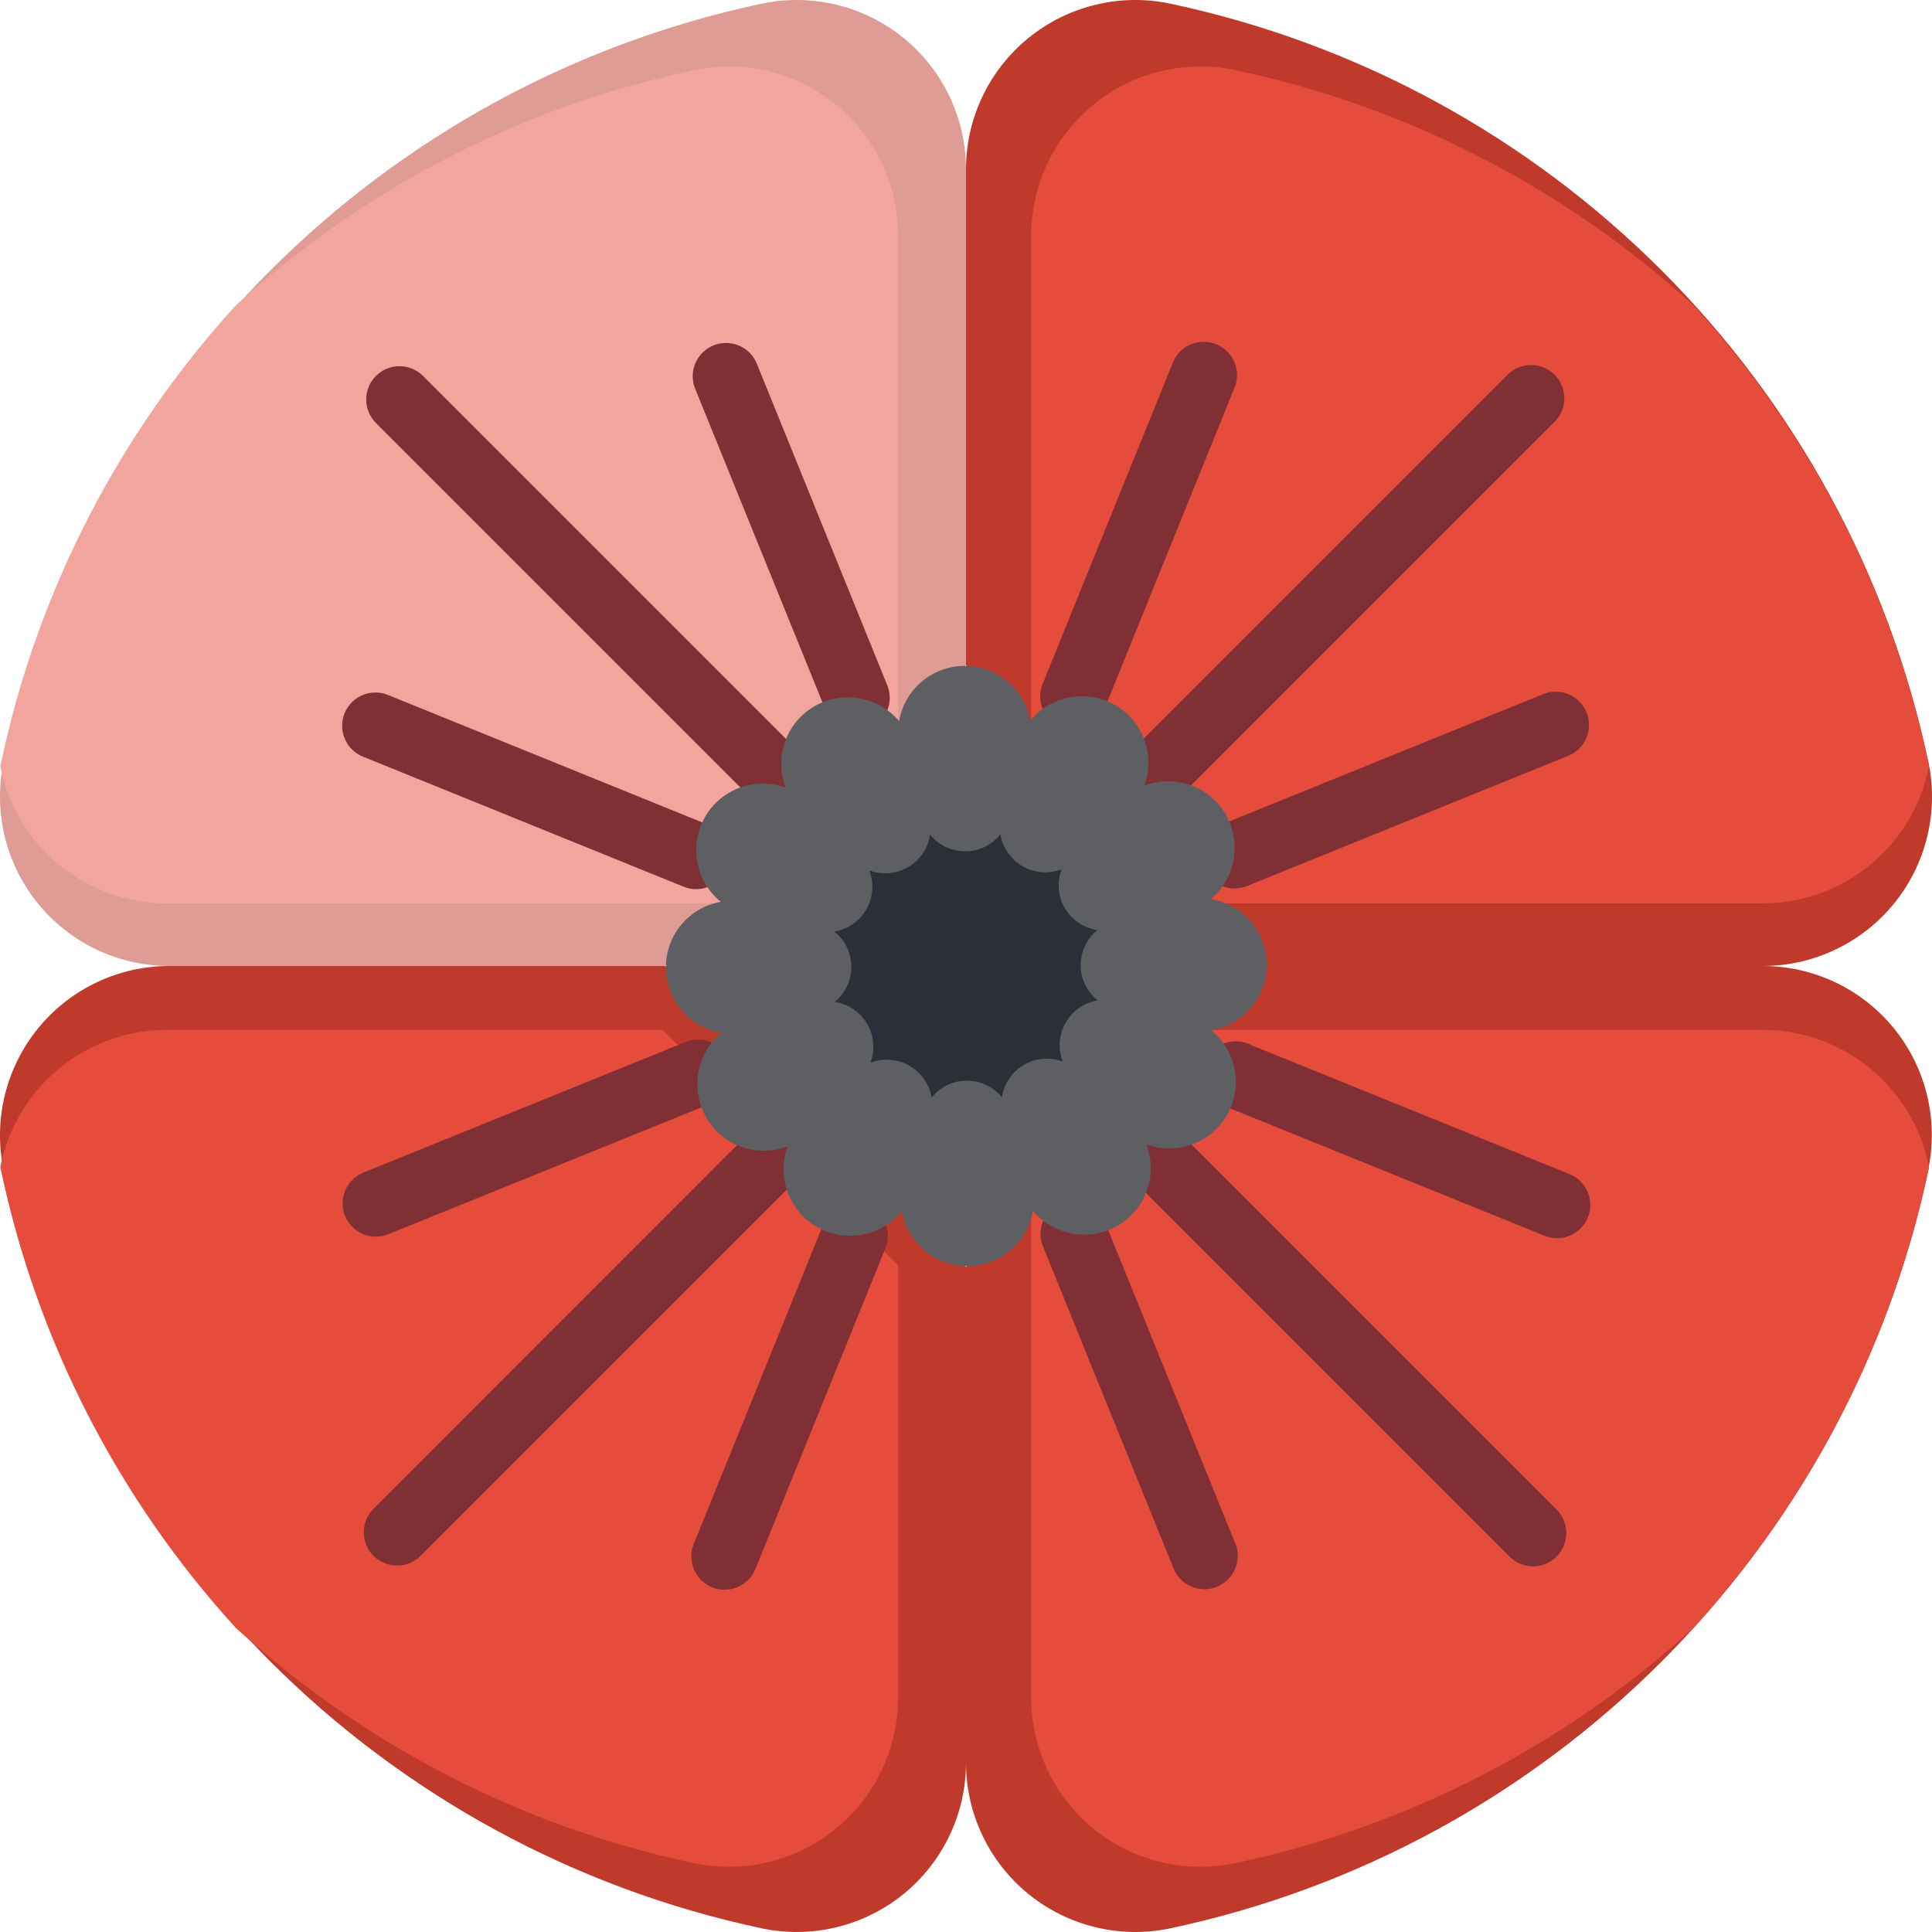 <svg id="poppy" xmlns="http://www.w3.org/2000/svg" xmlns:xlink="http://www.w3.org/1999/xlink" viewBox="0 0 503.908 503.908" shape-rendering="geometricPrecision" text-rendering="geometricPrecision"><style><![CDATA[#poppy-top-left {animation: poppy-top-left_c_o 2000ms linear infinite normal forwards}@keyframes poppy-top-left_c_o { 0% {opacity: 0.5} 25% {opacity: 1} 75% {opacity: 1} 100% {opacity: 0.5} }#poppy-top-right {animation: poppy-top-right_c_o 2000ms linear infinite normal forwards}@keyframes poppy-top-right_c_o { 0% {opacity: 1} 25% {opacity: 0.5} 50% {opacity: 1} 100% {opacity: 1} }#poppy-bottom-right {animation: poppy-bottom-right_c_o 2000ms linear infinite normal forwards}@keyframes poppy-bottom-right_c_o { 0% {opacity: 1} 25% {opacity: 1} 50% {opacity: 0.5} 75% {opacity: 1} 100% {opacity: 1} }#poppy-bottom-left {animation: poppy-bottom-left_c_o 2000ms linear infinite normal forwards}@keyframes poppy-bottom-left_c_o { 0% {opacity: 1} 50% {opacity: 1} 75% {opacity: 0.5} 100% {opacity: 1} }]]></style><g id="poppy-top-left" opacity="0.5"><path id="poppy-path1" d="M173.504,251.953L44.203,251.953C30.93,251.969,18.352,246.012,9.957,235.73C1.559,225.449,-1.766,211.934,0.898,198.93C21.914,99.555,99.555,21.914,198.93,0.898C211.934,-1.766,225.449,1.559,235.73,9.957C246.012,18.352,251.969,30.93,251.953,44.203L251.953,173.504ZM173.504,251.953" fill="rgb(192,58,43)" stroke="none" stroke-width="1"/><path id="poppy-path2" d="M0.121,200.051C0.105,199.789,0.133,199.523,0.207,199.27C9.609,154.621,30.797,113.301,61.559,79.602C95.258,48.836,136.578,27.652,181.227,18.246C194.234,15.582,207.75,18.906,218.031,27.305C228.312,35.703,234.27,48.285,234.25,61.559L234.25,190.859L199.539,235.629L43.508,235.629C22.422,235.609,4.27,220.727,0.121,200.051ZM0.121,200.051" fill="rgb(230,76,60)" stroke="none" stroke-width="1"/></g><g id="poppy-top-right"><path id="poppy-path3" d="M251.953,173.504L251.953,44.203C251.938,30.93,257.898,18.352,268.18,9.957C278.461,1.559,291.973,-1.766,304.977,0.898C404.352,21.914,481.992,99.555,503.008,198.93C505.672,211.934,502.348,225.449,493.953,235.73C485.555,246.012,472.98,251.969,459.703,251.953L330.402,251.953ZM251.953,173.504" fill="rgb(192,58,43)" stroke="none" stroke-width="1"/><path id="poppy-path4" d="M503.094,200.051C503.109,199.789,503.078,199.523,503.008,199.27C493.602,154.621,472.418,113.301,441.652,79.602C407.953,48.836,366.637,27.652,321.984,18.246C308.98,15.582,295.465,18.906,285.184,27.305C274.902,35.703,268.945,48.285,268.961,61.559L268.961,190.859L312.352,235.629L459.703,235.629C480.793,235.609,498.941,220.727,503.094,200.051ZM503.094,200.051" fill="rgb(230,76,60)" stroke="none" stroke-width="1"/></g><g id="poppy-bottom-right"><path id="poppy-path5" d="M503.094,304.195C503.109,304.457,503.078,304.723,503.008,304.977C481.992,404.352,404.352,481.992,304.977,503.008C291.973,505.672,278.461,502.348,268.18,493.953C257.898,485.555,251.938,472.98,251.953,459.703L251.953,330.402L330.402,251.953L459.703,251.953C472.836,251.93,485.297,257.766,493.688,267.867C502.078,277.973,505.527,291.289,503.094,304.195ZM503.094,304.195" fill="rgb(192,58,43)" stroke="none" stroke-width="1"/><path id="poppy-path6" d="M503.094,304.195C503.109,304.457,503.078,304.723,503.008,304.977C493.602,349.625,472.418,390.945,441.652,424.645C407.953,455.41,366.637,476.594,321.984,486C308.98,488.664,295.469,485.34,285.188,476.941C274.906,468.547,268.949,455.969,268.961,442.695L268.961,312.352L312.352,268.617L459.703,268.617C480.793,268.637,498.941,283.52,503.094,304.195ZM503.094,304.195" fill="rgb(230,76,60)" stroke="none" stroke-width="1"/></g><g id="poppy-bottom-left"><path id="poppy-path7" d="M251.953,330.402L251.953,459.703C251.969,472.98,246.012,485.555,235.73,493.953C225.449,502.348,211.934,505.672,198.93,503.008C99.555,481.992,21.914,404.352,0.898,304.977C-1.766,291.973,1.559,278.461,9.957,268.18C18.352,257.898,30.93,251.938,44.203,251.953L173.504,251.953ZM251.953,330.402" fill="rgb(192,58,43)" stroke="none" stroke-width="1"/><path id="poppy-path8" d="M0.121,304.195C0.105,304.457,0.133,304.723,0.207,304.977C9.609,349.625,30.797,390.945,61.559,424.645C95.258,455.41,136.578,476.594,181.227,486C194.23,488.664,207.746,485.34,218.027,476.941C228.309,468.547,234.266,455.969,234.25,442.695L234.25,330.055L172.812,268.617L43.508,268.617C22.422,268.637,4.27,283.52,0.121,304.195ZM0.121,304.195" fill="rgb(230,76,60)" stroke="none" stroke-width="1"/></g><g id="poppy-lines"><path id="poppy-path9" d="M204.746,213.422C202.445,213.422,200.238,212.508,198.609,210.883L97.945,110.215C94.656,106.812,94.703,101.398,98.051,98.051C101.398,94.703,106.812,94.656,110.215,97.945L210.883,198.609C213.363,201.094,214.105,204.824,212.762,208.066C211.418,211.309,208.254,213.422,204.746,213.422ZM204.746,213.422" fill="rgb(128,47,52)" stroke="none" stroke-width="1"/><path id="poppy-path10" d="M103.562,408.332C100.051,408.328,96.887,406.215,95.547,402.973C94.203,399.73,94.945,396,97.426,393.516L197.656,293.262C199.852,291.062,203.055,290.207,206.055,291.012C209.055,291.816,211.398,294.16,212.203,297.16C213.008,300.16,212.148,303.359,209.953,305.559L109.723,405.789C108.09,407.422,105.871,408.336,103.562,408.332ZM103.562,408.332" fill="rgb(128,47,52)" stroke="none" stroke-width="1"/><path id="poppy-path11" d="M399.852,408.531C397.547,408.531,395.336,407.617,393.707,405.988L293.043,305.324C289.754,301.918,289.801,296.504,293.148,293.16C296.496,289.812,301.91,289.766,305.316,293.051L405.98,393.719C408.465,396.199,409.211,399.934,407.867,403.18C406.523,406.426,403.355,408.543,399.844,408.539ZM399.852,408.531" fill="rgb(128,47,52)" stroke="none" stroke-width="1"/><path id="poppy-path12" d="M298.555,213.336C295.047,213.336,291.883,211.223,290.539,207.98C289.195,204.738,289.938,201.004,292.418,198.523L393.301,97.641C396.707,94.355,402.117,94.402,405.465,97.746C408.812,101.094,408.859,106.508,405.57,109.914L304.691,210.82C303.059,212.438,300.852,213.344,298.555,213.336ZM298.555,213.336" fill="rgb(128,47,52)" stroke="none" stroke-width="1"/><path id="poppy-path13" d="M181.574,231.906C180.457,231.91,179.348,231.695,178.312,231.273L94.656,197.344C90.215,195.543,88.074,190.48,89.875,186.035C91.676,181.594,96.738,179.453,101.184,181.254L184.84,215.184C188.691,216.742,190.898,220.812,190.102,224.891C189.305,228.969,185.73,231.91,181.574,231.906ZM181.574,231.906" fill="rgb(128,47,52)" stroke="none" stroke-width="1"/><path id="poppy-path14" d="M188.996,414.633C186.109,414.633,183.41,413.195,181.793,410.801C180.18,408.406,179.863,405.367,180.949,402.691L214.84,319.07C216.004,316.195,218.613,314.16,221.684,313.73C224.754,313.305,227.82,314.547,229.727,316.992C231.633,319.438,232.09,322.711,230.926,325.586L197.039,409.207C195.715,412.484,192.531,414.633,188.996,414.633ZM188.996,414.633" fill="rgb(128,47,52)" stroke="none" stroke-width="1"/><path id="poppy-path15" d="M406.074,322.949C404.957,322.945,403.852,322.73,402.82,322.305L319.078,288.375C315.164,286.855,312.902,282.75,313.703,278.629C314.504,274.508,318.145,271.551,322.34,271.609C323.777,271.609,325.191,271.961,326.461,272.633L409.336,306.219C413.199,307.77,415.418,311.844,414.621,315.93C413.824,320.02,410.238,322.961,406.074,322.949ZM406.074,322.949" fill="rgb(128,47,52)" stroke="none" stroke-width="1"/><path id="poppy-path16" d="M279.984,190.34C277.098,190.34,274.398,188.906,272.785,186.512C271.168,184.117,270.852,181.074,271.938,178.398L305.914,94.57C307.078,91.695,309.688,89.66,312.758,89.234C315.828,88.805,318.895,90.047,320.801,92.492C322.711,94.938,323.168,98.215,322.004,101.086L288.055,184.918C286.723,188.203,283.527,190.352,279.984,190.34ZM279.984,190.34" fill="rgb(128,47,52)" stroke="none" stroke-width="1"/><path id="poppy-path17" d="M321.984,231.734C317.828,231.738,314.254,228.797,313.461,224.719C312.664,220.641,314.871,216.57,318.723,215.012L402.508,181.039C406.949,179.234,412.012,181.375,413.816,185.82C415.617,190.262,413.477,195.324,409.035,197.125L325.238,231.102C324.207,231.52,323.102,231.734,321.984,231.734ZM321.984,231.734" fill="rgb(128,47,52)" stroke="none" stroke-width="1"/><path id="poppy-path18" d="M314.141,414.5C310.602,414.504,307.414,412.359,306.086,409.078L272.027,325.074C270.223,320.633,272.363,315.57,276.809,313.766C281.25,311.965,286.312,314.105,288.113,318.547L322.176,402.551C323.266,405.227,322.953,408.27,321.34,410.664C319.727,413.062,317.027,414.5,314.141,414.5ZM314.141,414.5" fill="rgb(128,47,52)" stroke="none" stroke-width="1"/><path id="poppy-path19" d="M98.059,322.551C93.902,322.555,90.328,319.609,89.535,315.531C88.738,311.453,90.945,307.387,94.797,305.828L178.844,271.766C183.285,269.965,188.344,272.109,190.145,276.551C191.945,280.996,189.801,286.055,185.359,287.855L101.312,321.898C100.281,322.32,99.176,322.539,98.059,322.551ZM98.059,322.551" fill="rgb(128,47,52)" stroke="none" stroke-width="1"/><path id="poppy-path20" d="M223.402,190.688C219.871,190.688,216.688,188.547,215.359,185.273L181.316,101.398C180.148,98.527,180.605,95.25,182.512,92.801C184.418,90.355,187.484,89.109,190.555,89.539C193.629,89.965,196.238,92,197.402,94.875L231.422,178.746C232.508,181.422,232.191,184.465,230.578,186.859C228.965,189.254,226.266,190.688,223.379,190.688ZM223.402,190.688" fill="rgb(128,47,52)" stroke="none" stroke-width="1"/></g><path id="poppy-outer-core" d="M330.402,251.605C330.383,243.105,324.215,235.871,315.824,234.512C322.262,229.062,323.902,219.797,319.73,212.469C315.469,205.062,306.445,201.859,298.469,204.918C301.391,196.953,298.129,188.043,290.754,183.852C283.375,179.656,274.051,181.41,268.703,187.996C267.227,179.695,260,173.656,251.57,173.68C243.141,173.699,235.945,179.777,234.512,188.086C229.062,181.648,219.797,180.004,212.469,184.18C205.062,188.441,201.859,197.461,204.918,205.441C196.953,202.516,188.043,205.781,183.852,213.156C179.656,220.531,181.41,229.855,187.996,235.207C179.695,236.68,173.656,243.906,173.68,252.336C173.699,260.766,179.777,267.965,188.086,269.398C181.648,274.848,180.004,284.109,184.18,291.438C188.441,298.848,197.461,302.051,205.441,298.988C202.516,306.953,205.781,315.863,213.156,320.055C220.531,324.25,229.855,322.496,235.207,315.91C236.68,324.211,243.906,330.25,252.336,330.227C260.766,330.207,267.965,324.133,269.398,315.824C274.848,322.262,284.109,323.902,291.438,319.73C298.848,315.469,302.051,306.445,298.988,298.469C306.953,301.391,315.863,298.129,320.055,290.754C324.25,283.375,322.496,274.051,315.91,268.703C324.266,267.305,330.391,260.078,330.402,251.605ZM330.402,251.605" fill="rgb(94,95,98)" stroke="none" stroke-width="1"/><path id="poppy-inner-core" d="M277.953,266.73C276.172,269.824,275.887,273.559,277.18,276.887C273.84,275.621,270.105,275.938,267.027,277.746C263.949,279.555,261.855,282.664,261.336,286.195C259.094,283.449,255.734,281.855,252.188,281.859C248.598,281.84,245.203,283.484,242.988,286.309C242.41,282.789,240.273,279.719,237.176,277.945C234.082,276.176,230.352,275.891,227.023,277.172C228.289,273.832,227.973,270.098,226.16,267.02C224.352,263.941,221.246,261.848,217.711,261.324C220.461,259.086,222.055,255.727,222.051,252.18C222.07,248.59,220.426,245.191,217.598,242.98C221.117,242.398,224.188,240.266,225.961,237.168C227.734,234.07,228.02,230.344,226.734,227.012C230.074,228.277,233.809,227.961,236.891,226.152C239.969,224.344,242.062,221.234,242.582,217.703C244.824,220.449,248.184,222.043,251.727,222.039C255.316,222.059,258.715,220.418,260.926,217.59C261.508,221.109,263.641,224.18,266.738,225.953C269.836,227.727,273.566,228.008,276.895,226.727C275.629,230.066,275.945,233.801,277.754,236.879C279.562,239.961,282.672,242.055,286.207,242.574C283.457,244.812,281.863,248.172,281.867,251.719C281.848,255.309,283.492,258.707,286.32,260.918C282.793,261.484,279.711,263.625,277.953,266.73ZM277.953,266.73" fill="rgb(44,47,56)" stroke="none" stroke-width="1"/></svg>